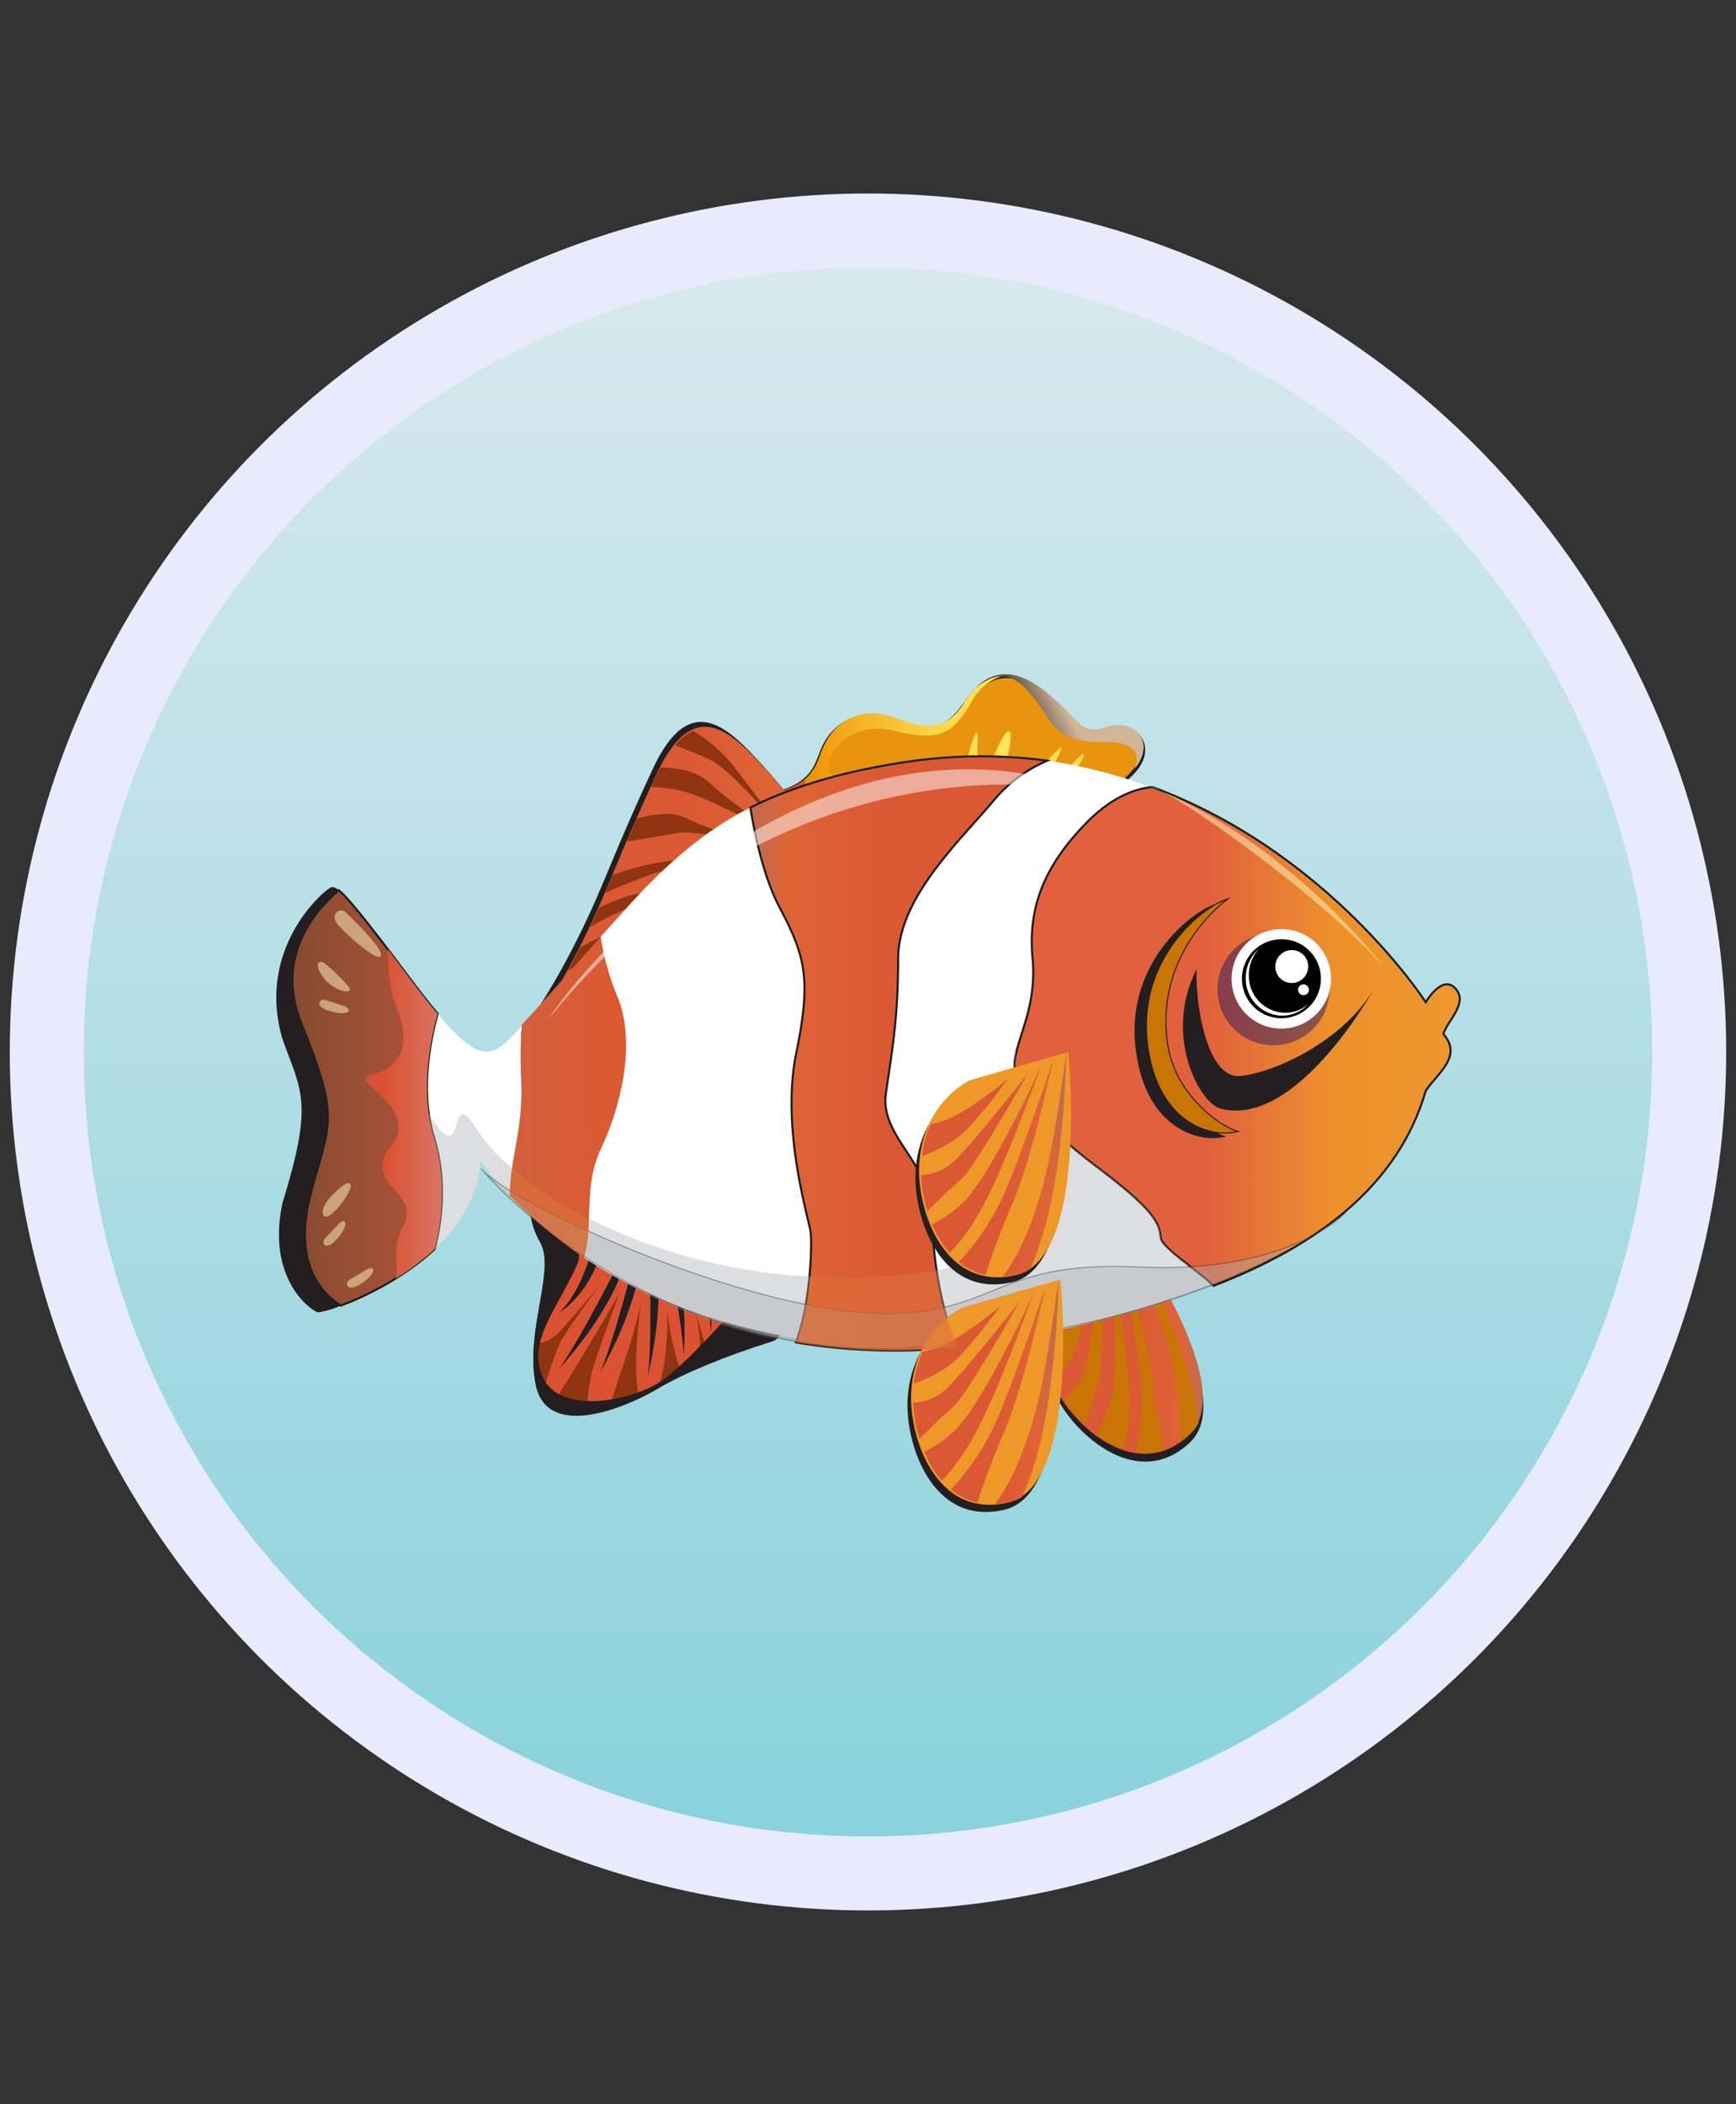 <svg xmlns="http://www.w3.org/2000/svg" xmlns:xlink="http://www.w3.org/1999/xlink" viewBox="0 0 422.59 512"><rect x="0" y="0" width="422.59" height="512" fill="#333333" stroke="none"/><defs><style>.cls-1{isolation:isolate;}.cls-2{stroke:#e8ebfc;stroke-width:18px;fill:url(#linear-gradient);}.cls-15,.cls-16,.cls-17,.cls-2,.cls-20,.cls-30{stroke-miterlimit:10;}.cls-3{fill:#e8940f;}.cls-29,.cls-4{fill:#231f20;}.cls-5{fill:#8e3411;}.cls-19,.cls-20,.cls-24,.cls-6{mix-blend-mode:multiply;}.cls-7{fill:url(#radial-gradient);}.cls-26,.cls-8{mix-blend-mode:screen;}.cls-9{fill:url(#linear-gradient-2);}.cls-10{fill:url(#linear-gradient-3);}.cls-11{fill:url(#linear-gradient-4);}.cls-12,.cls-30{fill:#c97506;}.cls-12,.cls-29,.cls-30{mix-blend-mode:color-dodge;}.cls-13{fill:#da5232;}.cls-14,.cls-26{fill:#fff;}.cls-15,.cls-16,.cls-17,.cls-20,.cls-30{stroke:#1d1d1b;}.cls-15,.cls-16,.cls-17{stroke-width:0.5px;}.cls-15{fill:url(#linear-gradient-5);}.cls-16{fill:url(#linear-gradient-6);}.cls-17{fill:url(#linear-gradient-7);}.cls-18{fill:url(#linear-gradient-8);}.cls-19,.cls-20{fill:#abadaf;}.cls-19,.cls-20,.cls-28{opacity:0.4;}.cls-20,.cls-30{stroke-width:0.25px;}.cls-21{fill:#ee982a;}.cls-22{fill:url(#linear-gradient-9);}.cls-23{fill:url(#linear-gradient-10);}.cls-24{fill:#da713b;opacity:0.6;}.cls-25{fill:#fffac4;}.cls-25,.cls-26{opacity:0.5;}.cls-27{fill:url(#linear-gradient-11);}.cls-28{fill:#000068;}</style><linearGradient id="linear-gradient" x1="1045.28" y1="-975.91" x2="1445.11" y2="-975.91" gradientTransform="translate(1187.2 1501.2) rotate(-90)" gradientUnits="userSpaceOnUse"><stop offset="0" stop-color="#87d1dd"/><stop offset="0.55" stop-color="#b6dfe6"/><stop offset="1" stop-color="#d9eaed"/></linearGradient><radialGradient id="radial-gradient" cx="-1273.7" cy="1267.33" r="72.46" gradientTransform="matrix(-1.02, -0.12, -0.13, 1.04, -885.9, -1297.07)" gradientUnits="userSpaceOnUse"><stop offset="0" stop-color="#ffeb60"/><stop offset="0.13" stop-color="#fee459"/><stop offset="0.31" stop-color="#fad245"/><stop offset="0.53" stop-color="#f5b326"/><stop offset="0.73" stop-color="#ee9001"/><stop offset="0.74" stop-color="#dd5536"/></radialGradient><linearGradient id="linear-gradient-2" x1="-1308.69" y1="1304.08" x2="-1275.84" y2="1326.74" gradientTransform="matrix(-0.99, -0.12, -0.12, 0.99, -878.92, -1277.48)" gradientUnits="userSpaceOnUse"><stop offset="0.04" stop-color="#d2b597"/><stop offset="0.08" stop-color="#bda388"/><stop offset="0.19" stop-color="#84725f"/><stop offset="0.29" stop-color="#55493d"/><stop offset="0.39" stop-color="#302922"/><stop offset="0.49" stop-color="#161310"/><stop offset="0.57" stop-color="#060504"/><stop offset="0.63"/></linearGradient><linearGradient id="linear-gradient-3" x1="127.62" y1="225.5" x2="197.84" y2="225.5" gradientUnits="userSpaceOnUse"><stop offset="0.57" stop-color="#da5934"/><stop offset="0.87" stop-color="#de6435"/><stop offset="0.99" stop-color="#bf6b4e"/></linearGradient><linearGradient id="linear-gradient-4" x1="254.34" y1="326.03" x2="292.8" y2="326.03" xlink:href="#linear-gradient-3"/><linearGradient id="linear-gradient-5" x1="-779.61" y1="256.35" x2="-707.36" y2="256.35" gradientTransform="matrix(-1, 0, 0, 1, -524.74, 0)" xlink:href="#linear-gradient-3"/><linearGradient id="linear-gradient-6" x1="-954.06" y1="252.21" x2="-677.04" y2="252.21" gradientTransform="matrix(-1, 0, 0, 1, -524.74, 0)" gradientUnits="userSpaceOnUse"><stop offset="0.02" stop-color="#f2a434"/><stop offset="0.22" stop-color="#ef9b30"/><stop offset="0.38" stop-color="#ec902c"/><stop offset="0.49" stop-color="#e1603d"/></linearGradient><linearGradient id="linear-gradient-7" x1="-736.77" y1="267.18" x2="-537.39" y2="267.18" gradientTransform="matrix(-1, 0, 0, 1, -524.74, 0)" gradientUnits="userSpaceOnUse"><stop offset="0.53" stop-color="#b05439"/><stop offset="0.86" stop-color="#624229"/></linearGradient><linearGradient id="linear-gradient-8" x1="-811.17" y1="266.99" x2="-574.88" y2="266.99" gradientTransform="matrix(-1, 0, 0, 1, -524.74, 0)" gradientUnits="userSpaceOnUse"><stop offset="0" stop-color="#db5a34"/><stop offset="0.57" stop-color="#dc5931"/><stop offset="0.88" stop-color="#bf6b50"/><stop offset="0.99" stop-color="#005b97"/></linearGradient><linearGradient id="linear-gradient-9" x1="222.27" y1="338.74" x2="257.69" y2="338.74" xlink:href="#linear-gradient-3"/><linearGradient id="linear-gradient-10" x1="224.2" y1="283.35" x2="259.62" y2="283.35" xlink:href="#linear-gradient-3"/><linearGradient id="linear-gradient-11" x1="-695.47" y1="271.04" x2="-472.79" y2="271.04" gradientTransform="matrix(-1, 0, 0, 1, -524.74, 0)" gradientUnits="userSpaceOnUse"><stop offset="0.01" stop-color="#cce0f4"/><stop offset="0.05" stop-color="#cdd9eb"/><stop offset="0.1" stop-color="#cfc6d1"/><stop offset="0.18" stop-color="#d2a8a8"/><stop offset="0.27" stop-color="#d67e6f"/><stop offset="0.35" stop-color="#db4f2f"/><stop offset="0.57" stop-color="#1e9cd7"/><stop offset="0.99" stop-color="#a85338"/></linearGradient></defs><g class="cls-1"><g id="Layer_1" data-name="Layer 1"><circle class="cls-2" cx="211.29" cy="256" r="199.91"/><path class="cls-3" d="M262.48,200.08s.9-1.39,11-9.9,2.3-14.85-3.83-12.82-6.76-.78-11.6-5.29-15.23-13.88-23.77,0c-4.18,6.2-9.3,5.88-16.3,3.09s-15.38-.51-18.53,9.3c-2.2,5.93-5.83,7.51-13.13,9.15s-14,4-9.53,7.83C177.46,202,221.19,185,262.48,200.08Z"/><path class="cls-4" d="M262,200a17.64,17.64,0,0,1,2.88-2.85c1.78-1.62,3.6-3.19,5.42-4.76,2.74-2.33,5.78-4.53,7.16-8a5.12,5.12,0,0,0-1.16-5.61c-2.49-2.49-5.64-1.22-8.57-.66-4.31.83-6.76-2.68-9.5-5.38s-6-5.49-9.65-7c-6-2.4-10.75,1.56-13.87,6.46a10.34,10.34,0,0,1-10,5c-5.43-.61-10-3.95-15.6-2.49a12.5,12.5,0,0,0-6.38,4.33c-1.88,2.29-2.5,5.16-3.84,7.72-2.16,4.18-6.58,5.62-10.8,6.67-3.4.85-6.87,1.49-10,3.09-1.2.61-2.46,1.61-2.17,3.12.13.61.59,1.66,1.15,1.51,2.06-.47,4.09-1.15,6.13-1.7,20.92-5.71,43.05-7.81,64.35-3.75a99.78,99.78,0,0,1,15.2,4.21c.59.21-.26.37-.53.28-23.92-8.64-50.22-7.43-74.72-1.33-2.79.69-5.55,1.48-8.3,2.26-.6.17-2.23.92-2.82.34-4.34-4.07,2.95-6.26,6.07-7.16,5.3-1.54,11.52-1.88,15-6.81,1.49-2.14,2-4.82,3.31-7.08a13.6,13.6,0,0,1,5.12-5c3.39-1.94,7.58-1.89,11.2-.8,2.74.82,5.24,2,8.15,2.24,3.2.23,5.78-1.38,7.78-3.78,1.84-2.2,3.08-4.57,5.37-6.38a10.58,10.58,0,0,1,4.9-2.06c7.35-1.17,13.88,5.91,18.44,10.62,1.36,1.42,2.68,2.62,4.88,2.53a28,28,0,0,0,3.75-.89,9.57,9.57,0,0,1,4.51.36c3.41,1.11,4.71,4.47,3.4,7.75-1.09,2.71-3.56,4.65-5.71,6.47s-4.29,3.67-6.39,5.57a19.51,19.51,0,0,0-3.22,3.14C262.78,200.42,261.86,200.2,262,200Z"/><path class="cls-5" d="M262.62,186.82a13.75,13.75,0,0,0-1.25,1.09,29.51,29.51,0,0,0-2.43,2.62,30.25,30.25,0,0,0-2.12,2.91,12.76,12.76,0,0,0-.81,1.45,13.65,13.65,0,0,0,1.24-1.08,30.08,30.08,0,0,0,2.44-2.64,31.77,31.77,0,0,0,2.11-2.9C262.32,187.44,262.62,186.82,262.62,186.82Z"/><path class="cls-5" d="M257.08,183.94a11.78,11.78,0,0,0-1,1.18,26.51,26.51,0,0,0-1.8,2.83,27.63,27.63,0,0,0-1.44,3,11.43,11.43,0,0,0-.5,1.46,15.4,15.4,0,0,0,1-1.18,33.46,33.46,0,0,0,1.8-2.84,26.51,26.51,0,0,0,1.43-3A10.84,10.84,0,0,0,257.08,183.94Z"/><path class="cls-5" d="M244,181.18a14.35,14.35,0,0,0-.68,1.38,28.78,28.78,0,0,0-1.1,3.11,28.45,28.45,0,0,0-.68,3.25,12.3,12.3,0,0,0-.15,1.53,10.93,10.93,0,0,0,.69-1.38,25,25,0,0,0,1.08-3.13,26.35,26.35,0,0,0,.7-3.24A13.27,13.27,0,0,0,244,181.18Z"/><path class="cls-5" d="M237,182.15a7.27,7.27,0,0,0-.39,1.15,16.83,16.83,0,0,0-.43,2.55,17.36,17.36,0,0,0,0,2.58,8.29,8.29,0,0,0,.18,1.18,7.35,7.35,0,0,0,.39-1.14,17.28,17.28,0,0,0,.43-2.55,15,15,0,0,0,0-2.59A7.34,7.34,0,0,0,237,182.15Z"/><g class="cls-6"><path class="cls-7" d="M186.33,193.48c7.31-1.68,10.94-3.29,13.15-9.31,3.17-10,11.54-12.28,18.55-9.48s12.12,3.14,16.31-3.16c3.61-5.94,7.55-7.71,11.23-7.41a12.53,12.53,0,0,0-8.81,6.26c-4.77,8.34-7.91,10-18.4,7.64-16.25-4.71-23,16-9.87,11.28s26.12.13,27-4.31,2.84-9.91,2.48-4.24,1.26,11,3.76,3.95,5.47-9.94,3.83-1.91,1.3,10.72,5.6,6.34,9.1-10.36,6.52-5.29-4.55,10.55-1.94,7.82,9.51-11,7.93-7.31-7.84,9.34-4.3,9.74a29.9,29.9,0,0,1,6.85,2.17,31.19,31.19,0,0,0-3.71,3.64c-41.27-15.27-85,2.14-85.71,1.55C172.34,197.57,179,195.16,186.33,193.48Z"/></g><g class="cls-8"><path class="cls-9" d="M268.69,180.56c-11.77.15-12.48-4.78-16.29-9.74s-7.81-9.23-14.82-3.49c7.8-7.67,16.29.12,20.54,4.14,4.83,4.58,5.46,7.4,11.59,5.35,5.52-1.85,12.33,3.12,6.38,10.42C276.89,185.58,278.58,180.43,268.69,180.56Z"/></g><path class="cls-4" d="M196.87,200.71s-2.2-4.4-10.83-14-18-19.29-27.18.5c-9.42,20.2-11.57,27.45-17,38.63-8.29,17.18-15.23,25.7-15.23,25.7l13,21.51Z"/><path class="cls-10" d="M197.84,201.9s-2.2-4.41-10.84-14-18-19.29-27.18.49c-9.42,20.21-11.56,27.46-17,38.63-8.29,17.19-15.24,25.71-15.24,25.71l13,21.51Z"/><path class="cls-5" d="M180,217.33s-14.25-.34-21.41-.23c-4.45.06-9.56,2.2-12.78,3.81-.67,1.53-1.37,3.08-2.12,4.7a56.61,56.61,0,0,1,9.63-4.75C159.86,218.42,180,217.33,180,217.33ZM147.32,230.8c6.28-3.72,24.23-7,24.23-7s-9,.57-16.07,1.2c-4.34.38-10.3,3.35-14.25,5.57-1,2-2,3.86-2.92,5.6C140.87,234.64,144.21,232.66,147.32,230.8Zm46.05-25.15s-8.88-11.34-14.23-18.52a36.82,36.82,0,0,0-10.35-9.24,11.62,11.62,0,0,0-4.48,3.47c2.38.88,5.51,2.13,8.49,3.49C178.64,187.52,193.37,205.65,193.37,205.65Zm-27.28-13.14c7.41,1.76,27.28,13.14,27.28,13.14s-15.6-10.24-20.56-15.05c-3.29-3.18-8.71-3.79-12-3.84-.36.69-.73,1.34-1.09,2.12l-1.23,2.66A34.72,34.72,0,0,1,166.09,192.51Zm-33,52.58c3.8-2.27,9.76-5.82,13-7.7,5.09-2.88,15.69-5.21,15.69-5.21S153,233,147.14,235c-3.78,1.27-8.67,4.28-11.71,6.28C134.6,242.65,133.81,243.94,133.09,245.09Zm31.51-42.35c5.71-1.12,26.25,4.53,26.25,4.53s-18-5.17-23.74-8.15c-3.46-1.81-8.61-.9-12.13.11-.87,2-1.67,3.82-2.4,5.53C155.28,204.36,160.54,203.54,164.6,202.74Zm21.93,8.06a169.58,169.58,0,0,0-19.72-1.48c-6.75,0-13.9,2.23-17.68,3.62-.62,1.51-1.23,3-1.81,4.36,2.75-1.22,7.08-3.07,11.71-4.71C166.75,209.89,186.53,210.8,186.53,210.8Z"/><path class="cls-4" d="M274.06,300.14S302.31,339,289.68,351s-27.8-1.75-32.41-10.88c-6.56-13,.43-22.82.43-22.82Z"/><path class="cls-11" d="M273.94,298.27s28.24,38.85,15.61,50.84-27.79-1.76-32.4-10.88c-6.57-13,.42-22.83.42-22.83Z"/><path class="cls-12" d="M287.09,351a19.13,19.13,0,0,0,2.76-2.17,9.36,9.36,0,0,0,1.89-2.51,74.4,74.4,0,0,0-3-13.73c-4.71-15.19-14.17-32.27-15.12-34l0,0c.77,1.83,7.37,17.57,10.13,26.84C287.65,338.55,287.61,346.74,287.09,351Zm-22.76-4.19c.58-2.17,2.07-7.8,3.06-10.49,1.23-3.38,1-29.08,1-29.08s-3.05,22.21-4.68,26.8a11.77,11.77,0,0,1-4.87,6.22A34.19,34.19,0,0,0,264.33,346.77Zm13.39-12a56.93,56.93,0,0,1-1.2,18.48,14.58,14.58,0,0,0,6.88-.51c-.64-2.89-2-9.41-3-17.77-1.36-11.4-8.59-33.26-8.59-33.26S276.6,324.22,277.72,334.75Zm-7,5a28.32,28.32,0,0,1-3.93,9,24.63,24.63,0,0,0,6.86,3.72c.68-2.52,1.79-8.34,1-17.57-1.1-12.76-4.53-31-4.53-31S272.79,328.94,270.69,339.76Zm-8.1-13.84a114.53,114.53,0,0,0,2.36-15.2s-3.1,8.73-6.41,13.8a20.6,20.6,0,0,1-3.79,4.37,24.7,24.7,0,0,0,2,7.44C258.1,334.74,261.37,330.55,262.59,325.92Z"/><path class="cls-13" d="M187.82,318s-19.1,14.17-27.73,19.34-27,12.94-29.67-.38,4.9-27.93,1.06-34.67-1.86-11.38-1.86-11.38Z"/><path class="cls-5" d="M161.09,334.79c-.21.85-.43,1.63-.65,2.34,1.52-.92,3.32-2.09,5.29-3.41a69.88,69.88,0,0,1-3.3-14.77S162.74,328.14,161.09,334.79ZM169.53,320a91.16,91.16,0,0,1,1.1,10.35l1.62-1.13C171.42,326.33,170.48,323.12,169.53,320Zm-37.91,20.25c1.13-3.59,3.68-11.48,4.93-13.87,1.65-3.13,9.74-14,9.74-14s-6.12,7.46-9.91,11.49A8.79,8.79,0,0,1,130,327a35.86,35.86,0,0,0,.44,10A10.66,10.66,0,0,0,131.62,340.26Zm21.61-12.69c-1,3.16-3.67,11.08-5.11,15.27a55.13,55.13,0,0,0,7.37-3c-1.71-8.63.62-22.8.62-22.8S154.67,322.91,153.23,327.57Zm-9.46-.86c-3,5-8.24,13.43-9.87,16,2.35,1.62,5.56,1.88,9,1.36a46.24,46.24,0,0,1,1.29-10.55c1.82-6,6.61-18.88,6.61-18.88S147.09,321.12,143.77,326.71Z"/><path class="cls-4" d="M130.42,337c-2.69-13.31,4.9-27.93,1.06-34.67s-1.86-11.38-1.86-11.38c7.61,4.87,12.9,12.11,10.87,16.78-3.62,8.32-9.65,15.8-9.45,22.48.49,16.22,23.54,10.6,30.26,5.68,7.52-5.48,21.32-21.69,21.32-21.69s12,10.16,5.2,12.29c-10.91,3.42-21.31,7.65-27.59,11.41C151.59,343,133.1,350.28,130.42,337Z"/><path class="cls-4" d="M144.42,302.65s-2.33,11.15-8.29,16.76c0,0,7.91-4.51,10.7-16.64Z"/><path class="cls-4" d="M151,306.61s-10,19.82-14.91,26.5c0,0,13.26-14.26,16.05-26.38Z"/><path class="cls-4" d="M154.87,304.93s-5.42,21.5-8.8,29.1c0,0,9.85-16.79,9.94-29.23Z"/><path class="cls-4" d="M158.07,304.43s.77,22.16-.37,30.4c0,0,4.8-18.87,1.43-30.84Z"/><path class="cls-4" d="M161.6,299.86s4.54,21.7,4.83,30c0,0,1.5-19.41-3.86-30.63Z"/><path class="cls-4" d="M168.23,294.39s4.54,21.7,4.83,30c0,0,1.5-19.41-3.87-30.63Z"/><path class="cls-14" d="M105.64,276.8c-3.46-11.27-.87-23.66.88-30.12,11.14,13.22,13.7,10.45,20.45,3a107.62,107.62,0,0,0-.09,13.27c.48,12.4-2.7,18.36-2.78,28a50.31,50.31,0,0,1-7.17-8.67c-.38,8.81-5.1,16-11.15,21.67C107.37,298.13,108.94,287.53,105.64,276.8Z"/><path class="cls-14" d="M150.26,242.49a63.16,63.16,0,0,1-4.07-14.5q3.59-4,7.22-8c8.58-9.39,17.9-17.77,29.21-23.45,1.09,6.69,3.27,17.07,7.16,24.38,6.18,11.62,7.8,17.15,4,35.41s3,39.82,3.49,43.42c.44,2.95.06,16.68-3.49,25.91-21.76-3.72-39.07-11.12-51.66-19.67,2.33-8-.24-17.31,4.07-26.43C151.34,268.77,154.83,253.56,150.26,242.49Z"/><path class="cls-14" d="M215.59,266.28c1.35-9.95,3-18,3-32.91s15-28.76,23.39-38.72a34.64,34.64,0,0,1,12.92-9.54,122.77,122.77,0,0,1,25.88,6.68c-3.82.36-9.74,1.87-15.95,8.11-11.29,11.34-14.52,21.86-13.44,33.19s-3.23,18.26-4.3,24.62,5.64,15.49,19.62,26,15.59,13.83,15.86,17.42c.17,2.39,7.77,6.67,12.73,11.26a280,280,0,0,1-50.91,13.92q-5.58,1-10.92,1.49c-5-9.15-6.34-23.75-6.81-33.58C226.08,283.16,214.25,276.24,215.59,266.28Z"/><path class="cls-15" d="M197.31,299.75c-.53-3.6-7.25-25.17-3.49-43.42s2.14-23.79-4-35.41c-3.89-7.31-6.07-17.69-7.16-24.38.33-.18.67-.35,1-.51,11.32-5.47,23.94-8.64,36.28-10.51a122.83,122.83,0,0,1,35-.41,34.64,34.64,0,0,0-12.92,9.54c-8.34,10-23.39,23.78-23.39,38.72s-1.61,23-3,32.91,10.49,16.88,11,27.94c.47,9.83,1.81,24.43,6.81,33.58a145,145,0,0,1-39.7-1.13C197.29,317.45,197.75,302.7,197.31,299.75Z"/><path class="cls-16" d="M282.53,301.13c-.27-3.59-1.88-6.91-15.86-17.42s-20.7-19.64-19.62-26,5.37-13.28,4.3-24.62,2.15-21.85,13.44-33.19c6.21-6.24,11.85-8,15.67-8.39,43.27,16,66.6,52.38,66.6,52.38s4-6.92,7.25-3.33-2.15,8-2.95,11.07c4.83,5.53-1.62,9.67-4.3,13.83-6.7,23.05-26.29,37.65-51.65,47.45C290.44,308.33,282.7,303.52,282.53,301.13Z"/><path class="cls-17" d="M75.53,290.9c4.58-17.7,7.52-18-2.15-41.76-6.86-16.86,4.14-28.27,9.09-32.51,1.93,1.59,6,6.41,16.45,20.34,2.92,3.92,5.42,7.13,7.6,9.71-1.75,6.46-4.34,18.85-.88,30.12,3.3,10.73,1.73,21.33.14,27.19C98.37,310.9,88.94,315.47,83,317.72,76.18,313.49,71.92,304.86,75.53,290.9Z"/><path class="cls-4" d="M68.81,253c-6.72-22.41,10.48-36.78,11.83-37.07.44-.09.89-.08,1.83.69-5,4.24-16,15.65-9.09,32.51,9.67,23.79,6.73,24.06,2.15,41.76-3.61,14,.65,22.59,7.49,26.82a22.76,22.76,0,0,1-5.61,1.67c-1.88-.55-12.64-8.3-8.6-26.83C76.34,268.22,73.38,265.74,68.81,253Z"/><path class="cls-18" d="M126.88,263a115.46,115.46,0,0,1,.14-13.63c.3-.34.61-.67.94-1,6.14-6.71,12.16-13.54,18.23-20.32a63.16,63.16,0,0,0,4.07,14.5c4.57,11.07,1.08,26.28-4,37.07-4.31,9.12-1.74,18.42-4.07,26.43a118.21,118.21,0,0,1-18.06-15C124.18,281.32,127.36,275.36,126.88,263Z"/><path class="cls-19" d="M104.4,271.14c9.48,15.21,4.22-8.51,11.63,3.63a43.08,43.08,0,0,0,8.6,9.49,50.2,50.2,0,0,0-.53,6.73,50.31,50.31,0,0,1-7.17-8.67c-.38,8.81-5.1,16-11.15,21.67,1.59-5.86,3.16-16.46-.14-27.19A37.16,37.16,0,0,1,104.4,271.14Z"/><path class="cls-19" d="M197,310.65a64.21,64.21,0,0,1-3.31,16A130.67,130.67,0,0,1,142.16,306a39.11,39.11,0,0,0,1.17-9.47A135.62,135.62,0,0,0,197,310.65Z"/><path class="cls-19" d="M255.11,276.61c-11.47-13.65-8.24-19.54-7.53-23.23a8.13,8.13,0,0,0-.26,3c-.11.45-.19.91-.27,1.35-1.08,6.36,5.64,15.49,19.62,26s15.59,13.83,15.86,17.42c.17,2.39,7.91,7.2,12.88,11.78-15.43,6-33,10.15-51.06,13.4q-5.58,1-10.92,1.49c-2.81-5.11-4.44-11.94-5.44-18.69C257.7,303.81,264.55,287.85,255.11,276.61Z"/><path class="cls-20" d="M327.52,295.05c1.25-1-12.91,15.12-50.19,13.28s-34.77,13.27-67.39,11.06-85.66-26.55-92.83-35c10,11.79,49.1,47.2,105.74,43.52C278.77,324.19,314.61,305.75,327.52,295.05Z"/><path class="cls-4" d="M257.25,313.11s5.05,50.1-12.71,54.28-24.24-16.26-23.6-27c.91-15.22,12.43-20.44,12.43-20.44Z"/><path class="cls-21" d="M258.13,311.35s5.05,50.09-12.71,54.28-24.24-16.27-23.6-27c.91-15.22,12.43-20.43,12.43-20.43Z"/><path class="cls-22" d="M242.22,366a20.34,20.34,0,0,0,3.64-.5,9.81,9.81,0,0,0,3-1.28,77.51,77.51,0,0,0,4.55-14c3.76-16.24,4.21-36.71,4.25-38.75h0c-.26,2.06-2.6,19.8-5,29.65C249.27,355.07,244.91,362.46,242.22,366Zm-18.4-15.8c1.66-1.67,6-6,8.3-7.89,2.9-2.41,16.24-25.82,16.24-25.82S233.87,335,230,338.28a12.33,12.33,0,0,1-7.7,3.07A35.69,35.69,0,0,0,223.82,350.2Zm18.47-3.82a59.74,59.74,0,0,1-10.85,16.1,15.34,15.34,0,0,0,6.5,3.17c.95-3,3.17-9.56,6.68-17.67,4.79-11,9.79-34.64,9.79-34.64S246.83,336.25,242.29,346.38Zm-9,.83A29.76,29.76,0,0,1,225,353.3a25.76,25.76,0,0,0,4.25,7c1.94-1.92,6-6.61,10.17-15.39,5.74-12.13,12.28-30.48,12.28-30.48S240.88,338.52,233.28,347.21Zm0-16.81a121.46,121.46,0,0,0,10.17-12.53S236,324.15,230.32,327a21.14,21.14,0,0,1-5.74,1.95,25.94,25.94,0,0,0-2.13,7.79C224.52,336,229.7,333.94,233.24,330.4Z"/><path class="cls-4" d="M259.18,257.73s5.06,50.09-12.7,54.28-24.25-16.27-23.6-27c.91-15.22,12.43-20.44,12.43-20.44Z"/><path class="cls-21" d="M260.06,256s5.05,50.1-12.7,54.28-24.25-16.26-23.6-27c.91-15.22,12.43-20.44,12.43-20.44Z"/><path class="cls-23" d="M244.15,310.61a20.17,20.17,0,0,0,3.64-.49,10,10,0,0,0,3-1.29,78,78,0,0,0,4.55-14c3.76-16.24,4.21-36.71,4.24-38.74h0c-.27,2.06-2.61,19.79-5,29.64C251.2,299.68,246.84,307.08,244.15,310.61Zm-18.4-15.8c1.67-1.67,6-6,8.31-7.89,2.9-2.4,16.24-25.82,16.24-25.82s-14.5,18.51-18.4,21.8a12.34,12.34,0,0,1-7.7,3.06A36.16,36.16,0,0,0,225.75,294.81ZM244.22,291a59.9,59.9,0,0,1-10.84,16.11,15.23,15.23,0,0,0,6.5,3.17c.94-3,3.17-9.57,6.68-17.67,4.78-11.05,9.78-34.65,9.78-34.65S248.76,280.86,244.22,291Zm-9,.83a29.69,29.69,0,0,1-8.33,6.1,26.11,26.11,0,0,0,4.25,7c1.94-1.92,6-6.61,10.18-15.39C247,277.39,253.58,259,253.58,259S242.82,283.14,235.21,291.82Zm0-16.81a120,120,0,0,0,10.16-12.52s-7.41,6.27-13.08,9.12a21.91,21.91,0,0,1-5.75,1.95,26.37,26.37,0,0,0-2.13,7.79C226.46,280.62,231.63,278.55,235.18,275Z"/><path class="cls-24" d="M205.65,310.91a127.39,127.39,0,0,0,22.34-1.8c1,6.75,2.63,13.58,5.44,18.69a145,145,0,0,1-39.7-1.13,64.21,64.21,0,0,0,3.31-16C199.85,310.82,202.73,310.91,205.65,310.91Z"/><path class="cls-24" d="M143.33,296.52a39.11,39.11,0,0,1-1.17,9.47,118.21,118.21,0,0,1-18.06-15,50.2,50.2,0,0,1,.53-6.73A96,96,0,0,0,143.33,296.52Z"/><path class="cls-25" d="M336.75,235.21S313.9,204.79,279.21,191C284.6,191.78,321.15,217.51,336.75,235.21Z"/><path class="cls-26" d="M266.58,192.89s-73.83-18.07-133,55C141.84,234.94,198.13,167.45,266.58,192.89Z"/><path class="cls-25" d="M84.14,222s9.13,8.57,8.59,10.51-8.33-5-10.48-7.47S82.78,220.64,84.14,222Z"/><path class="cls-25" d="M79.56,234.85a52.19,52.19,0,0,1,5.1,5c2.17,2.48-3.21,1.66-5.91-1.94S77.68,233.18,79.56,234.85Z"/><path class="cls-25" d="M79.05,243.3l4.63,1.51c2.32.76,1.43,2.55-3,1.36S77.72,243.05,79.05,243.3Z"/><path class="cls-25" d="M79,301.49s1.69-1.8,3.39-3.59,2.86-.16-.16,3.37S78.17,302.57,79,301.49Z"/><path class="cls-25" d="M85,311.48,89.17,309c2.1-1.25,2.78.63-1,3.21S83.88,312.31,85,311.48Z"/><path class="cls-25" d="M84.4,288c-1.1.33-7,5.26-5.65,7.74S88.17,286.94,84.4,288Z"/><path class="cls-27" d="M98.12,298.37c4.65-8.49-10.4-9.95-2.88-19.54S83.77,263,90.58,261.49s9.68-7.38,6.1-15.86c-2.18-5.16-2.24-10.72-2.27-14.63l4.51,6c2.92,3.92,5.42,7.13,7.6,9.71-1.75,6.46-4.34,18.85-.88,30.12,3.3,10.73,1.73,21.33.14,27.19a62.81,62.81,0,0,1-9.38,7.09C97.14,306.51,95.34,303.42,98.12,298.37Z"/><path class="cls-28" d="M323.64,240.56A13.64,13.64,0,1,1,310,227.09,13.56,13.56,0,0,1,323.64,240.56Z"/><path class="cls-14" d="M324,238.06a12.1,12.1,0,1,1-12.1-11.95A12,12,0,0,1,324,238.06Z"/><path d="M321.54,238.06a9.61,9.61,0,1,1-9.61-9.49A9.55,9.55,0,0,1,321.54,238.06Z"/><path class="cls-14" d="M304,237.26a9.39,9.39,0,0,1,2.49-6.38,9.28,9.28,0,0,0-3.23,7.06,9,9,0,0,0,8.86,9.22,8.7,8.7,0,0,0,6.37-2.83,8.64,8.64,0,0,1-5.63,2.14A9,9,0,0,1,304,237.26Z"/><path class="cls-14" d="M318.44,235.12a4,4,0,1,1-3.95-3.9A3.94,3.94,0,0,1,318.44,235.12Z"/><path class="cls-14" d="M318.61,240.83a1.31,1.31,0,1,1-1.31-1.28A1.31,1.31,0,0,1,318.61,240.83Z"/><path class="cls-29" d="M296,220s-18,12.57-14.64,35.41c2,13.21,14.3,20.78,17.18,21.14-6.7,1.9-20.33-2.09-22.21-22.49S290.63,221.43,296,220Z"/><path class="cls-30" d="M298.89,218.74s-18,12.58-14.65,35.42c2,13.21,14.31,20.77,17.19,21.14-6.7,1.89-20.33-2.09-22.22-22.49S293.51,220.21,298.89,218.74Z"/><path class="cls-29" d="M334.75,240.2s-19,34.53-37.66,29.58c-5.15-1.35-14-18-5.78-33.95-.46,6.32,1.92,27.09,10.84,26S327.34,253,334.75,240.2Z"/></g></g></svg>